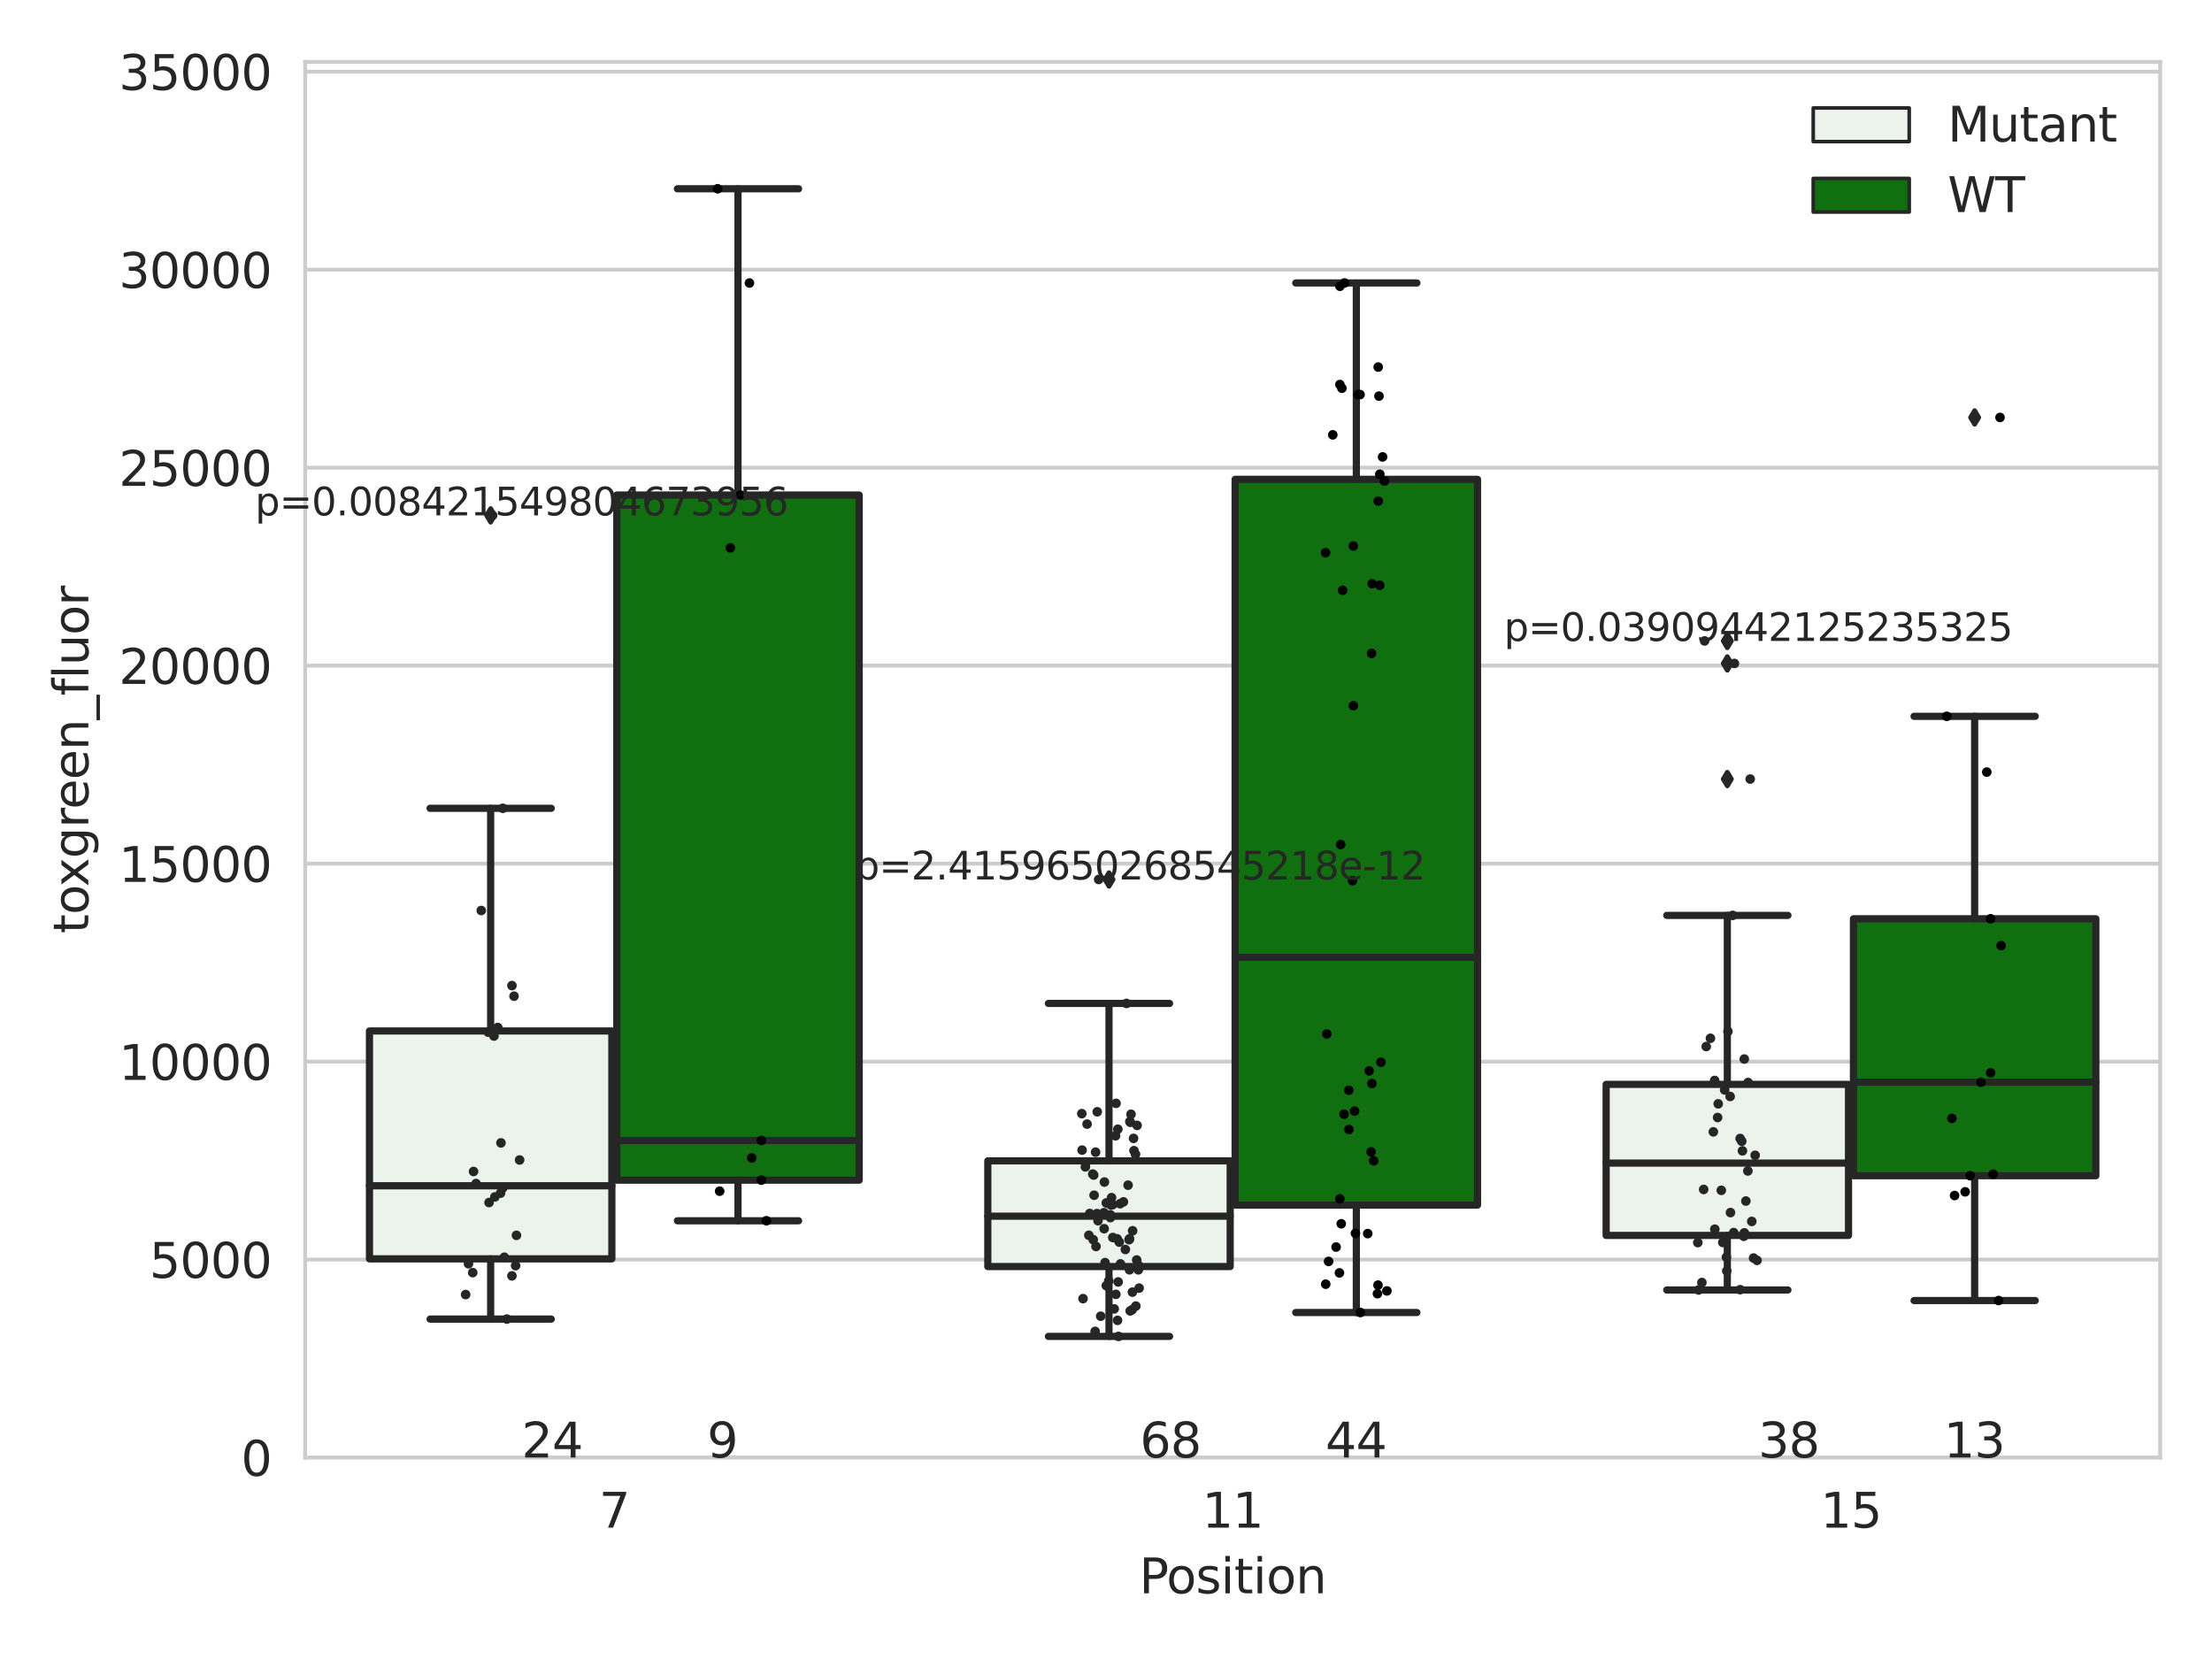 <?xml version="1.0" encoding="utf-8" standalone="no"?>
<!DOCTYPE svg PUBLIC "-//W3C//DTD SVG 1.1//EN"
  "http://www.w3.org/Graphics/SVG/1.1/DTD/svg11.dtd">
<svg xmlns:xlink="http://www.w3.org/1999/xlink" width="460.8pt" height="345.6pt" viewBox="0 0 460.8 345.6" xmlns="http://www.w3.org/2000/svg" version="1.1">
 <defs>
  <style type="text/css">*{stroke-linejoin: round; stroke-linecap: butt}</style>
 </defs>
 <g id="figure_1">
  <g id="patch_1">
   <path d="M 0 345.6 
L 460.8 345.6 
L 460.8 0 
L 0 0 
z
" style="fill: #ffffff"/>
  </g>
  <g id="axes_1">
   <g id="patch_2">
    <path d="M 63.571 303.64 
L 450 303.64 
L 450 12.894 
L 63.571 12.894 
z
" style="fill: #ffffff"/>
   </g>
   <g id="matplotlib.axis_1">
    <g id="xtick_1">
     <g id="text_1">
      <!-- 7 -->
      <g style="fill: #262626" transform="translate(124.795 318.238)scale(0.1 -0.1)">
       <defs>
        <path id="DejaVuSans-37" d="M 525 4666 
L 3525 4666 
L 3525 4397 
L 1831 0 
L 1172 0 
L 2766 4134 
L 525 4134 
L 525 4666 
z
" transform="scale(0.016)"/>
       </defs>
       <use xlink:href="#DejaVuSans-37"/>
      </g>
     </g>
    </g>
    <g id="xtick_2">
     <g id="text_2">
      <!-- 11 -->
      <g style="fill: #262626" transform="translate(250.423 318.238)scale(0.1 -0.1)">
       <defs>
        <path id="DejaVuSans-31" d="M 794 531 
L 1825 531 
L 1825 4091 
L 703 3866 
L 703 4441 
L 1819 4666 
L 2450 4666 
L 2450 531 
L 3481 531 
L 3481 0 
L 794 0 
L 794 531 
z
" transform="scale(0.016)"/>
       </defs>
       <use xlink:href="#DejaVuSans-31"/>
       <use xlink:href="#DejaVuSans-31" x="63.623"/>
      </g>
     </g>
    </g>
    <g id="xtick_3">
     <g id="text_3">
      <!-- 15 -->
      <g style="fill: #262626" transform="translate(379.233 318.238)scale(0.1 -0.1)">
       <defs>
        <path id="DejaVuSans-35" d="M 691 4666 
L 3169 4666 
L 3169 4134 
L 1269 4134 
L 1269 2991 
Q 1406 3038 1543 3061 
Q 1681 3084 1819 3084 
Q 2600 3084 3056 2656 
Q 3513 2228 3513 1497 
Q 3513 744 3044 326 
Q 2575 -91 1722 -91 
Q 1428 -91 1123 -41 
Q 819 9 494 109 
L 494 744 
Q 775 591 1075 516 
Q 1375 441 1709 441 
Q 2250 441 2565 725 
Q 2881 1009 2881 1497 
Q 2881 1984 2565 2268 
Q 2250 2553 1709 2553 
Q 1456 2553 1204 2497 
Q 953 2441 691 2322 
L 691 4666 
z
" transform="scale(0.016)"/>
       </defs>
       <use xlink:href="#DejaVuSans-31"/>
       <use xlink:href="#DejaVuSans-35" x="63.623"/>
      </g>
     </g>
    </g>
    <g id="text_4">
     <!-- Position -->
     <g style="fill: #262626" transform="translate(237.322 331.917)scale(0.1 -0.1)">
      <defs>
       <path id="DejaVuSans-50" d="M 1259 4147 
L 1259 2394 
L 2053 2394 
Q 2494 2394 2734 2622 
Q 2975 2850 2975 3272 
Q 2975 3691 2734 3919 
Q 2494 4147 2053 4147 
L 1259 4147 
z
M 628 4666 
L 2053 4666 
Q 2838 4666 3239 4311 
Q 3641 3956 3641 3272 
Q 3641 2581 3239 2228 
Q 2838 1875 2053 1875 
L 1259 1875 
L 1259 0 
L 628 0 
L 628 4666 
z
" transform="scale(0.016)"/>
       <path id="DejaVuSans-6f" d="M 1959 3097 
Q 1497 3097 1228 2736 
Q 959 2375 959 1747 
Q 959 1119 1226 758 
Q 1494 397 1959 397 
Q 2419 397 2687 759 
Q 2956 1122 2956 1747 
Q 2956 2369 2687 2733 
Q 2419 3097 1959 3097 
z
M 1959 3584 
Q 2709 3584 3137 3096 
Q 3566 2609 3566 1747 
Q 3566 888 3137 398 
Q 2709 -91 1959 -91 
Q 1206 -91 779 398 
Q 353 888 353 1747 
Q 353 2609 779 3096 
Q 1206 3584 1959 3584 
z
" transform="scale(0.016)"/>
       <path id="DejaVuSans-73" d="M 2834 3397 
L 2834 2853 
Q 2591 2978 2328 3040 
Q 2066 3103 1784 3103 
Q 1356 3103 1142 2972 
Q 928 2841 928 2578 
Q 928 2378 1081 2264 
Q 1234 2150 1697 2047 
L 1894 2003 
Q 2506 1872 2764 1633 
Q 3022 1394 3022 966 
Q 3022 478 2636 193 
Q 2250 -91 1575 -91 
Q 1294 -91 989 -36 
Q 684 19 347 128 
L 347 722 
Q 666 556 975 473 
Q 1284 391 1588 391 
Q 1994 391 2212 530 
Q 2431 669 2431 922 
Q 2431 1156 2273 1281 
Q 2116 1406 1581 1522 
L 1381 1569 
Q 847 1681 609 1914 
Q 372 2147 372 2553 
Q 372 3047 722 3315 
Q 1072 3584 1716 3584 
Q 2034 3584 2315 3537 
Q 2597 3491 2834 3397 
z
" transform="scale(0.016)"/>
       <path id="DejaVuSans-69" d="M 603 3500 
L 1178 3500 
L 1178 0 
L 603 0 
L 603 3500 
z
M 603 4863 
L 1178 4863 
L 1178 4134 
L 603 4134 
L 603 4863 
z
" transform="scale(0.016)"/>
       <path id="DejaVuSans-74" d="M 1172 4494 
L 1172 3500 
L 2356 3500 
L 2356 3053 
L 1172 3053 
L 1172 1153 
Q 1172 725 1289 603 
Q 1406 481 1766 481 
L 2356 481 
L 2356 0 
L 1766 0 
Q 1100 0 847 248 
Q 594 497 594 1153 
L 594 3053 
L 172 3053 
L 172 3500 
L 594 3500 
L 594 4494 
L 1172 4494 
z
" transform="scale(0.016)"/>
       <path id="DejaVuSans-6e" d="M 3513 2113 
L 3513 0 
L 2938 0 
L 2938 2094 
Q 2938 2591 2744 2837 
Q 2550 3084 2163 3084 
Q 1697 3084 1428 2787 
Q 1159 2491 1159 1978 
L 1159 0 
L 581 0 
L 581 3500 
L 1159 3500 
L 1159 2956 
Q 1366 3272 1645 3428 
Q 1925 3584 2291 3584 
Q 2894 3584 3203 3211 
Q 3513 2838 3513 2113 
z
" transform="scale(0.016)"/>
      </defs>
      <use xlink:href="#DejaVuSans-50"/>
      <use xlink:href="#DejaVuSans-6f" x="56.678"/>
      <use xlink:href="#DejaVuSans-73" x="117.859"/>
      <use xlink:href="#DejaVuSans-69" x="169.959"/>
      <use xlink:href="#DejaVuSans-74" x="197.742"/>
      <use xlink:href="#DejaVuSans-69" x="236.951"/>
      <use xlink:href="#DejaVuSans-6f" x="264.734"/>
      <use xlink:href="#DejaVuSans-6e" x="325.916"/>
     </g>
    </g>
   </g>
   <g id="matplotlib.axis_2">
    <g id="ytick_1">
     <g id="line2d_1">
      <path d="M 63.571 303.64 
L 450 303.64 
" clip-path="url(#p4ac05a8a3c)" style="fill: none; stroke: #cccccc; stroke-width: 0.8; stroke-linecap: round"/>
     </g>
     <g id="text_5">
      <!-- 0 -->
      <g style="fill: #262626" transform="translate(50.209 307.439)scale(0.1 -0.1)">
       <defs>
        <path id="DejaVuSans-30" d="M 2034 4250 
Q 1547 4250 1301 3770 
Q 1056 3291 1056 2328 
Q 1056 1369 1301 889 
Q 1547 409 2034 409 
Q 2525 409 2770 889 
Q 3016 1369 3016 2328 
Q 3016 3291 2770 3770 
Q 2525 4250 2034 4250 
z
M 2034 4750 
Q 2819 4750 3233 4129 
Q 3647 3509 3647 2328 
Q 3647 1150 3233 529 
Q 2819 -91 2034 -91 
Q 1250 -91 836 529 
Q 422 1150 422 2328 
Q 422 3509 836 4129 
Q 1250 4750 2034 4750 
z
" transform="scale(0.016)"/>
       </defs>
       <use xlink:href="#DejaVuSans-30"/>
      </g>
     </g>
    </g>
    <g id="ytick_2">
     <g id="line2d_2">
      <path d="M 63.571 262.396 
L 450 262.396 
" clip-path="url(#p4ac05a8a3c)" style="fill: none; stroke: #cccccc; stroke-width: 0.8; stroke-linecap: round"/>
     </g>
     <g id="text_6">
      <!-- 5000 -->
      <g style="fill: #262626" transform="translate(31.121 266.195)scale(0.1 -0.1)">
       <use xlink:href="#DejaVuSans-35"/>
       <use xlink:href="#DejaVuSans-30" x="63.623"/>
       <use xlink:href="#DejaVuSans-30" x="127.246"/>
       <use xlink:href="#DejaVuSans-30" x="190.869"/>
      </g>
     </g>
    </g>
    <g id="ytick_3">
     <g id="line2d_3">
      <path d="M 63.571 221.152 
L 450 221.152 
" clip-path="url(#p4ac05a8a3c)" style="fill: none; stroke: #cccccc; stroke-width: 0.8; stroke-linecap: round"/>
     </g>
     <g id="text_7">
      <!-- 10000 -->
      <g style="fill: #262626" transform="translate(24.759 224.951)scale(0.1 -0.1)">
       <use xlink:href="#DejaVuSans-31"/>
       <use xlink:href="#DejaVuSans-30" x="63.623"/>
       <use xlink:href="#DejaVuSans-30" x="127.246"/>
       <use xlink:href="#DejaVuSans-30" x="190.869"/>
       <use xlink:href="#DejaVuSans-30" x="254.492"/>
      </g>
     </g>
    </g>
    <g id="ytick_4">
     <g id="line2d_4">
      <path d="M 63.571 179.908 
L 450 179.908 
" clip-path="url(#p4ac05a8a3c)" style="fill: none; stroke: #cccccc; stroke-width: 0.8; stroke-linecap: round"/>
     </g>
     <g id="text_8">
      <!-- 15000 -->
      <g style="fill: #262626" transform="translate(24.759 183.708)scale(0.1 -0.1)">
       <use xlink:href="#DejaVuSans-31"/>
       <use xlink:href="#DejaVuSans-35" x="63.623"/>
       <use xlink:href="#DejaVuSans-30" x="127.246"/>
       <use xlink:href="#DejaVuSans-30" x="190.869"/>
       <use xlink:href="#DejaVuSans-30" x="254.492"/>
      </g>
     </g>
    </g>
    <g id="ytick_5">
     <g id="line2d_5">
      <path d="M 63.571 138.664 
L 450 138.664 
" clip-path="url(#p4ac05a8a3c)" style="fill: none; stroke: #cccccc; stroke-width: 0.8; stroke-linecap: round"/>
     </g>
     <g id="text_9">
      <!-- 20000 -->
      <g style="fill: #262626" transform="translate(24.759 142.464)scale(0.1 -0.1)">
       <defs>
        <path id="DejaVuSans-32" d="M 1228 531 
L 3431 531 
L 3431 0 
L 469 0 
L 469 531 
Q 828 903 1448 1529 
Q 2069 2156 2228 2338 
Q 2531 2678 2651 2914 
Q 2772 3150 2772 3378 
Q 2772 3750 2511 3984 
Q 2250 4219 1831 4219 
Q 1534 4219 1204 4116 
Q 875 4013 500 3803 
L 500 4441 
Q 881 4594 1212 4672 
Q 1544 4750 1819 4750 
Q 2544 4750 2975 4387 
Q 3406 4025 3406 3419 
Q 3406 3131 3298 2873 
Q 3191 2616 2906 2266 
Q 2828 2175 2409 1742 
Q 1991 1309 1228 531 
z
" transform="scale(0.016)"/>
       </defs>
       <use xlink:href="#DejaVuSans-32"/>
       <use xlink:href="#DejaVuSans-30" x="63.623"/>
       <use xlink:href="#DejaVuSans-30" x="127.246"/>
       <use xlink:href="#DejaVuSans-30" x="190.869"/>
       <use xlink:href="#DejaVuSans-30" x="254.492"/>
      </g>
     </g>
    </g>
    <g id="ytick_6">
     <g id="line2d_6">
      <path d="M 63.571 97.421 
L 450 97.421 
" clip-path="url(#p4ac05a8a3c)" style="fill: none; stroke: #cccccc; stroke-width: 0.8; stroke-linecap: round"/>
     </g>
     <g id="text_10">
      <!-- 25000 -->
      <g style="fill: #262626" transform="translate(24.759 101.22)scale(0.1 -0.1)">
       <use xlink:href="#DejaVuSans-32"/>
       <use xlink:href="#DejaVuSans-35" x="63.623"/>
       <use xlink:href="#DejaVuSans-30" x="127.246"/>
       <use xlink:href="#DejaVuSans-30" x="190.869"/>
       <use xlink:href="#DejaVuSans-30" x="254.492"/>
      </g>
     </g>
    </g>
    <g id="ytick_7">
     <g id="line2d_7">
      <path d="M 63.571 56.177 
L 450 56.177 
" clip-path="url(#p4ac05a8a3c)" style="fill: none; stroke: #cccccc; stroke-width: 0.8; stroke-linecap: round"/>
     </g>
     <g id="text_11">
      <!-- 30000 -->
      <g style="fill: #262626" transform="translate(24.759 59.976)scale(0.1 -0.1)">
       <defs>
        <path id="DejaVuSans-33" d="M 2597 2516 
Q 3050 2419 3304 2112 
Q 3559 1806 3559 1356 
Q 3559 666 3084 287 
Q 2609 -91 1734 -91 
Q 1441 -91 1130 -33 
Q 819 25 488 141 
L 488 750 
Q 750 597 1062 519 
Q 1375 441 1716 441 
Q 2309 441 2620 675 
Q 2931 909 2931 1356 
Q 2931 1769 2642 2001 
Q 2353 2234 1838 2234 
L 1294 2234 
L 1294 2753 
L 1863 2753 
Q 2328 2753 2575 2939 
Q 2822 3125 2822 3475 
Q 2822 3834 2567 4026 
Q 2313 4219 1838 4219 
Q 1578 4219 1281 4162 
Q 984 4106 628 3988 
L 628 4550 
Q 988 4650 1302 4700 
Q 1616 4750 1894 4750 
Q 2613 4750 3031 4423 
Q 3450 4097 3450 3541 
Q 3450 3153 3228 2886 
Q 3006 2619 2597 2516 
z
" transform="scale(0.016)"/>
       </defs>
       <use xlink:href="#DejaVuSans-33"/>
       <use xlink:href="#DejaVuSans-30" x="63.623"/>
       <use xlink:href="#DejaVuSans-30" x="127.246"/>
       <use xlink:href="#DejaVuSans-30" x="190.869"/>
       <use xlink:href="#DejaVuSans-30" x="254.492"/>
      </g>
     </g>
    </g>
    <g id="ytick_8">
     <g id="line2d_8">
      <path d="M 63.571 14.933 
L 450 14.933 
" clip-path="url(#p4ac05a8a3c)" style="fill: none; stroke: #cccccc; stroke-width: 0.8; stroke-linecap: round"/>
     </g>
     <g id="text_12">
      <!-- 35000 -->
      <g style="fill: #262626" transform="translate(24.759 18.732)scale(0.1 -0.1)">
       <use xlink:href="#DejaVuSans-33"/>
       <use xlink:href="#DejaVuSans-35" x="63.623"/>
       <use xlink:href="#DejaVuSans-30" x="127.246"/>
       <use xlink:href="#DejaVuSans-30" x="190.869"/>
       <use xlink:href="#DejaVuSans-30" x="254.492"/>
      </g>
     </g>
    </g>
    <g id="text_13">
     <!-- toxgreen_fluor -->
     <g style="fill: #262626" transform="translate(18.401 194.461)rotate(-90)scale(0.1 -0.1)">
      <defs>
       <path id="DejaVuSans-78" d="M 3513 3500 
L 2247 1797 
L 3578 0 
L 2900 0 
L 1881 1375 
L 863 0 
L 184 0 
L 1544 1831 
L 300 3500 
L 978 3500 
L 1906 2253 
L 2834 3500 
L 3513 3500 
z
" transform="scale(0.016)"/>
       <path id="DejaVuSans-67" d="M 2906 1791 
Q 2906 2416 2648 2759 
Q 2391 3103 1925 3103 
Q 1463 3103 1205 2759 
Q 947 2416 947 1791 
Q 947 1169 1205 825 
Q 1463 481 1925 481 
Q 2391 481 2648 825 
Q 2906 1169 2906 1791 
z
M 3481 434 
Q 3481 -459 3084 -895 
Q 2688 -1331 1869 -1331 
Q 1566 -1331 1297 -1286 
Q 1028 -1241 775 -1147 
L 775 -588 
Q 1028 -725 1275 -790 
Q 1522 -856 1778 -856 
Q 2344 -856 2625 -561 
Q 2906 -266 2906 331 
L 2906 616 
Q 2728 306 2450 153 
Q 2172 0 1784 0 
Q 1141 0 747 490 
Q 353 981 353 1791 
Q 353 2603 747 3093 
Q 1141 3584 1784 3584 
Q 2172 3584 2450 3431 
Q 2728 3278 2906 2969 
L 2906 3500 
L 3481 3500 
L 3481 434 
z
" transform="scale(0.016)"/>
       <path id="DejaVuSans-72" d="M 2631 2963 
Q 2534 3019 2420 3045 
Q 2306 3072 2169 3072 
Q 1681 3072 1420 2755 
Q 1159 2438 1159 1844 
L 1159 0 
L 581 0 
L 581 3500 
L 1159 3500 
L 1159 2956 
Q 1341 3275 1631 3429 
Q 1922 3584 2338 3584 
Q 2397 3584 2469 3576 
Q 2541 3569 2628 3553 
L 2631 2963 
z
" transform="scale(0.016)"/>
       <path id="DejaVuSans-65" d="M 3597 1894 
L 3597 1613 
L 953 1613 
Q 991 1019 1311 708 
Q 1631 397 2203 397 
Q 2534 397 2845 478 
Q 3156 559 3463 722 
L 3463 178 
Q 3153 47 2828 -22 
Q 2503 -91 2169 -91 
Q 1331 -91 842 396 
Q 353 884 353 1716 
Q 353 2575 817 3079 
Q 1281 3584 2069 3584 
Q 2775 3584 3186 3129 
Q 3597 2675 3597 1894 
z
M 3022 2063 
Q 3016 2534 2758 2815 
Q 2500 3097 2075 3097 
Q 1594 3097 1305 2825 
Q 1016 2553 972 2059 
L 3022 2063 
z
" transform="scale(0.016)"/>
       <path id="DejaVuSans-5f" d="M 3263 -1063 
L 3263 -1509 
L -63 -1509 
L -63 -1063 
L 3263 -1063 
z
" transform="scale(0.016)"/>
       <path id="DejaVuSans-66" d="M 2375 4863 
L 2375 4384 
L 1825 4384 
Q 1516 4384 1395 4259 
Q 1275 4134 1275 3809 
L 1275 3500 
L 2222 3500 
L 2222 3053 
L 1275 3053 
L 1275 0 
L 697 0 
L 697 3053 
L 147 3053 
L 147 3500 
L 697 3500 
L 697 3744 
Q 697 4328 969 4595 
Q 1241 4863 1831 4863 
L 2375 4863 
z
" transform="scale(0.016)"/>
       <path id="DejaVuSans-6c" d="M 603 4863 
L 1178 4863 
L 1178 0 
L 603 0 
L 603 4863 
z
" transform="scale(0.016)"/>
       <path id="DejaVuSans-75" d="M 544 1381 
L 544 3500 
L 1119 3500 
L 1119 1403 
Q 1119 906 1312 657 
Q 1506 409 1894 409 
Q 2359 409 2629 706 
Q 2900 1003 2900 1516 
L 2900 3500 
L 3475 3500 
L 3475 0 
L 2900 0 
L 2900 538 
Q 2691 219 2414 64 
Q 2138 -91 1772 -91 
Q 1169 -91 856 284 
Q 544 659 544 1381 
z
M 1991 3584 
L 1991 3584 
z
" transform="scale(0.016)"/>
      </defs>
      <use xlink:href="#DejaVuSans-74"/>
      <use xlink:href="#DejaVuSans-6f" x="39.209"/>
      <use xlink:href="#DejaVuSans-78" x="97.266"/>
      <use xlink:href="#DejaVuSans-67" x="156.445"/>
      <use xlink:href="#DejaVuSans-72" x="219.922"/>
      <use xlink:href="#DejaVuSans-65" x="258.785"/>
      <use xlink:href="#DejaVuSans-65" x="320.309"/>
      <use xlink:href="#DejaVuSans-6e" x="381.832"/>
      <use xlink:href="#DejaVuSans-5f" x="445.211"/>
      <use xlink:href="#DejaVuSans-66" x="495.211"/>
      <use xlink:href="#DejaVuSans-6c" x="530.416"/>
      <use xlink:href="#DejaVuSans-75" x="558.199"/>
      <use xlink:href="#DejaVuSans-6f" x="621.578"/>
      <use xlink:href="#DejaVuSans-72" x="682.76"/>
     </g>
    </g>
   </g>
   <g id="patch_3">
    <path d="M 76.967 262.245 
L 127.461 262.245 
L 127.461 214.773 
L 76.967 214.773 
L 76.967 262.245 
z
" clip-path="url(#p4ac05a8a3c)" style="fill: #ecf2ec; stroke: #262626; stroke-width: 1.5; stroke-linejoin: miter"/>
   </g>
   <g id="patch_4">
    <path d="M 128.491 245.848 
L 178.985 245.848 
L 178.985 103.125 
L 128.491 103.125 
L 128.491 245.848 
z
" clip-path="url(#p4ac05a8a3c)" style="fill: #107010; stroke: #262626; stroke-width: 1.5; stroke-linejoin: miter"/>
   </g>
   <g id="patch_5">
    <path d="M 205.777 263.848 
L 256.27 263.848 
L 256.27 241.826 
L 205.777 241.826 
L 205.777 263.848 
z
" clip-path="url(#p4ac05a8a3c)" style="fill: #ecf2ec; stroke: #262626; stroke-width: 1.5; stroke-linejoin: miter"/>
   </g>
   <g id="patch_6">
    <path d="M 257.301 251.039 
L 307.794 251.039 
L 307.794 99.857 
L 257.301 99.857 
L 257.301 251.039 
z
" clip-path="url(#p4ac05a8a3c)" style="fill: #107010; stroke: #262626; stroke-width: 1.5; stroke-linejoin: miter"/>
   </g>
   <g id="patch_7">
    <path d="M 334.587 257.364 
L 385.08 257.364 
L 385.08 225.893 
L 334.587 225.893 
L 334.587 257.364 
z
" clip-path="url(#p4ac05a8a3c)" style="fill: #ecf2ec; stroke: #262626; stroke-width: 1.5; stroke-linejoin: miter"/>
   </g>
   <g id="patch_8">
    <path d="M 386.11 244.926 
L 436.604 244.926 
L 436.604 191.396 
L 386.11 191.396 
L 386.11 244.926 
z
" clip-path="url(#p4ac05a8a3c)" style="fill: #107010; stroke: #262626; stroke-width: 1.5; stroke-linejoin: miter"/>
   </g>
   <g id="patch_9">
    <path d="M 127.976 303.64 
L 127.976 303.64 
L 127.976 303.64 
L 127.976 303.64 
z
" clip-path="url(#p4ac05a8a3c)" style="fill: #ecf2ec; stroke: #262626; stroke-width: 0.75; stroke-linejoin: miter"/>
   </g>
   <g id="patch_10">
    <path d="M 127.976 303.64 
L 127.976 303.64 
L 127.976 303.64 
L 127.976 303.64 
z
" clip-path="url(#p4ac05a8a3c)" style="fill: #107010; stroke: #262626; stroke-width: 0.75; stroke-linejoin: miter"/>
   </g>
   <g id="PathCollection_1"/>
   <g id="PathCollection_2"/>
   <g id="line2d_9">
    <path d="M 102.214 262.245 
L 102.214 274.791 
" clip-path="url(#p4ac05a8a3c)" style="fill: none; stroke: #262626; stroke-width: 1.5; stroke-linecap: round"/>
   </g>
   <g id="line2d_10">
    <path d="M 102.214 214.773 
L 102.214 168.381 
" clip-path="url(#p4ac05a8a3c)" style="fill: none; stroke: #262626; stroke-width: 1.5; stroke-linecap: round"/>
   </g>
   <g id="line2d_11">
    <path d="M 89.591 274.791 
L 114.837 274.791 
" clip-path="url(#p4ac05a8a3c)" style="fill: none; stroke: #262626; stroke-width: 1.5; stroke-linecap: round"/>
   </g>
   <g id="line2d_12">
    <path d="M 89.591 168.381 
L 114.837 168.381 
" clip-path="url(#p4ac05a8a3c)" style="fill: none; stroke: #262626; stroke-width: 1.5; stroke-linecap: round"/>
   </g>
   <g id="line2d_13">
    <defs>
     <path id="maef233d92d" d="M -0 1.414 
L 0.849 0 
L 0 -1.414 
L -0.849 -0 
z
" style="stroke: #262626; stroke-linejoin: miter"/>
    </defs>
    <g clip-path="url(#p4ac05a8a3c)">
     <use xlink:href="#maef233d92d" x="102.214" y="107.363" style="fill: #262626; stroke: #262626; stroke-linejoin: miter"/>
    </g>
   </g>
   <g id="line2d_14">
    <path d="M 153.738 245.848 
L 153.738 254.31 
" clip-path="url(#p4ac05a8a3c)" style="fill: none; stroke: #262626; stroke-width: 1.5; stroke-linecap: round"/>
   </g>
   <g id="line2d_15">
    <path d="M 153.738 103.125 
L 153.738 39.325 
" clip-path="url(#p4ac05a8a3c)" style="fill: none; stroke: #262626; stroke-width: 1.5; stroke-linecap: round"/>
   </g>
   <g id="line2d_16">
    <path d="M 141.115 254.31 
L 166.361 254.31 
" clip-path="url(#p4ac05a8a3c)" style="fill: none; stroke: #262626; stroke-width: 1.5; stroke-linecap: round"/>
   </g>
   <g id="line2d_17">
    <path d="M 141.115 39.325 
L 166.361 39.325 
" clip-path="url(#p4ac05a8a3c)" style="fill: none; stroke: #262626; stroke-width: 1.5; stroke-linecap: round"/>
   </g>
   <g id="line2d_18"/>
   <g id="line2d_19">
    <path d="M 231.024 263.848 
L 231.024 278.394 
" clip-path="url(#p4ac05a8a3c)" style="fill: none; stroke: #262626; stroke-width: 1.5; stroke-linecap: round"/>
   </g>
   <g id="line2d_20">
    <path d="M 231.024 241.826 
L 231.024 209.032 
" clip-path="url(#p4ac05a8a3c)" style="fill: none; stroke: #262626; stroke-width: 1.5; stroke-linecap: round"/>
   </g>
   <g id="line2d_21">
    <path d="M 218.4 278.394 
L 243.647 278.394 
" clip-path="url(#p4ac05a8a3c)" style="fill: none; stroke: #262626; stroke-width: 1.5; stroke-linecap: round"/>
   </g>
   <g id="line2d_22">
    <path d="M 218.4 209.032 
L 243.647 209.032 
" clip-path="url(#p4ac05a8a3c)" style="fill: none; stroke: #262626; stroke-width: 1.5; stroke-linecap: round"/>
   </g>
   <g id="line2d_23">
    <g clip-path="url(#p4ac05a8a3c)">
     <use xlink:href="#maef233d92d" x="231.024" y="183.212" style="fill: #262626; stroke: #262626; stroke-linejoin: miter"/>
    </g>
   </g>
   <g id="line2d_24">
    <path d="M 282.548 251.039 
L 282.548 273.419 
" clip-path="url(#p4ac05a8a3c)" style="fill: none; stroke: #262626; stroke-width: 1.5; stroke-linecap: round"/>
   </g>
   <g id="line2d_25">
    <path d="M 282.548 99.857 
L 282.548 58.951 
" clip-path="url(#p4ac05a8a3c)" style="fill: none; stroke: #262626; stroke-width: 1.5; stroke-linecap: round"/>
   </g>
   <g id="line2d_26">
    <path d="M 269.924 273.419 
L 295.171 273.419 
" clip-path="url(#p4ac05a8a3c)" style="fill: none; stroke: #262626; stroke-width: 1.5; stroke-linecap: round"/>
   </g>
   <g id="line2d_27">
    <path d="M 269.924 58.951 
L 295.171 58.951 
" clip-path="url(#p4ac05a8a3c)" style="fill: none; stroke: #262626; stroke-width: 1.5; stroke-linecap: round"/>
   </g>
   <g id="line2d_28"/>
   <g id="line2d_29">
    <path d="M 359.833 257.364 
L 359.833 268.727 
" clip-path="url(#p4ac05a8a3c)" style="fill: none; stroke: #262626; stroke-width: 1.5; stroke-linecap: round"/>
   </g>
   <g id="line2d_30">
    <path d="M 359.833 225.893 
L 359.833 190.692 
" clip-path="url(#p4ac05a8a3c)" style="fill: none; stroke: #262626; stroke-width: 1.5; stroke-linecap: round"/>
   </g>
   <g id="line2d_31">
    <path d="M 347.21 268.727 
L 372.457 268.727 
" clip-path="url(#p4ac05a8a3c)" style="fill: none; stroke: #262626; stroke-width: 1.5; stroke-linecap: round"/>
   </g>
   <g id="line2d_32">
    <path d="M 347.21 190.692 
L 372.457 190.692 
" clip-path="url(#p4ac05a8a3c)" style="fill: none; stroke: #262626; stroke-width: 1.5; stroke-linecap: round"/>
   </g>
   <g id="line2d_33">
    <g clip-path="url(#p4ac05a8a3c)">
     <use xlink:href="#maef233d92d" x="359.833" y="138.21" style="fill: #262626; stroke: #262626; stroke-linejoin: miter"/>
     <use xlink:href="#maef233d92d" x="359.833" y="133.516" style="fill: #262626; stroke: #262626; stroke-linejoin: miter"/>
     <use xlink:href="#maef233d92d" x="359.833" y="162.291" style="fill: #262626; stroke: #262626; stroke-linejoin: miter"/>
    </g>
   </g>
   <g id="line2d_34">
    <path d="M 411.357 244.926 
L 411.357 270.927 
" clip-path="url(#p4ac05a8a3c)" style="fill: none; stroke: #262626; stroke-width: 1.5; stroke-linecap: round"/>
   </g>
   <g id="line2d_35">
    <path d="M 411.357 191.396 
L 411.357 149.221 
" clip-path="url(#p4ac05a8a3c)" style="fill: none; stroke: #262626; stroke-width: 1.5; stroke-linecap: round"/>
   </g>
   <g id="line2d_36">
    <path d="M 398.734 270.927 
L 423.98 270.927 
" clip-path="url(#p4ac05a8a3c)" style="fill: none; stroke: #262626; stroke-width: 1.5; stroke-linecap: round"/>
   </g>
   <g id="line2d_37">
    <path d="M 398.734 149.221 
L 423.98 149.221 
" clip-path="url(#p4ac05a8a3c)" style="fill: none; stroke: #262626; stroke-width: 1.5; stroke-linecap: round"/>
   </g>
   <g id="line2d_38">
    <g clip-path="url(#p4ac05a8a3c)">
     <use xlink:href="#maef233d92d" x="411.357" y="86.963" style="fill: #262626; stroke: #262626; stroke-linejoin: miter"/>
    </g>
   </g>
   <g id="line2d_39">
    <path d="M 76.967 247.02 
L 127.461 247.02 
" clip-path="url(#p4ac05a8a3c)" style="fill: none; stroke: #262626; stroke-width: 1.5; stroke-linecap: round"/>
   </g>
   <g id="line2d_40">
    <path d="M 128.491 237.576 
L 178.985 237.576 
" clip-path="url(#p4ac05a8a3c)" style="fill: none; stroke: #262626; stroke-width: 1.5; stroke-linecap: round"/>
   </g>
   <g id="line2d_41">
    <path d="M 205.777 253.354 
L 256.27 253.354 
" clip-path="url(#p4ac05a8a3c)" style="fill: none; stroke: #262626; stroke-width: 1.5; stroke-linecap: round"/>
   </g>
   <g id="line2d_42">
    <path d="M 257.301 199.426 
L 307.794 199.426 
" clip-path="url(#p4ac05a8a3c)" style="fill: none; stroke: #262626; stroke-width: 1.5; stroke-linecap: round"/>
   </g>
   <g id="line2d_43">
    <path d="M 334.587 242.3 
L 385.08 242.3 
" clip-path="url(#p4ac05a8a3c)" style="fill: none; stroke: #262626; stroke-width: 1.5; stroke-linecap: round"/>
   </g>
   <g id="line2d_44">
    <path d="M 386.11 225.441 
L 436.604 225.441 
" clip-path="url(#p4ac05a8a3c)" style="fill: none; stroke: #262626; stroke-width: 1.5; stroke-linecap: round"/>
   </g>
   <g id="patch_11">
    <path d="M 63.571 303.64 
L 63.571 12.894 
" style="fill: none; stroke: #cccccc; stroke-width: 0.8; stroke-linejoin: miter; stroke-linecap: square"/>
   </g>
   <g id="patch_12">
    <path d="M 450 303.64 
L 450 12.894 
" style="fill: none; stroke: #cccccc; stroke-width: 0.8; stroke-linejoin: miter; stroke-linecap: square"/>
   </g>
   <g id="patch_13">
    <path d="M 63.571 303.64 
L 450 303.64 
" style="fill: none; stroke: #cccccc; stroke-width: 0.8; stroke-linejoin: miter; stroke-linecap: square"/>
   </g>
   <g id="patch_14">
    <path d="M 63.571 12.894 
L 450 12.894 
" style="fill: none; stroke: #cccccc; stroke-width: 0.8; stroke-linejoin: miter; stroke-linecap: square"/>
   </g>
   <g id="PathCollection_3">
    <defs>
     <path id="C0_0_3b619f6b82" d="M 0 1 
C 0.265 1 0.52 0.895 0.707 0.707 
C 0.895 0.52 1 0.265 1 -0 
C 1 -0.265 0.895 -0.52 0.707 -0.707 
C 0.52 -0.895 0.265 -1 0 -1 
C -0.265 -1 -0.52 -0.895 -0.707 -0.707 
C -0.895 -0.52 -1 -0.265 -1 0 
C -1 0.265 -0.895 0.52 -0.707 0.707 
C -0.52 0.895 -0.265 1 0 1 
z
"/>
    </defs>
    <g clip-path="url(#p4ac05a8a3c)">
     <use xlink:href="#C0_0_3b619f6b82" x="106.645" y="265.787" style="fill: #262626"/>
    </g>
    <g clip-path="url(#p4ac05a8a3c)">
     <use xlink:href="#C0_0_3b619f6b82" x="103.087" y="249.344" style="fill: #262626"/>
    </g>
    <g clip-path="url(#p4ac05a8a3c)">
     <use xlink:href="#C0_0_3b619f6b82" x="106.645" y="205.316" style="fill: #262626"/>
    </g>
    <g clip-path="url(#p4ac05a8a3c)">
     <use xlink:href="#C0_0_3b619f6b82" x="107.083" y="207.521" style="fill: #262626"/>
    </g>
    <g clip-path="url(#p4ac05a8a3c)">
     <use xlink:href="#C0_0_3b619f6b82" x="104.738" y="247.484" style="fill: #262626"/>
    </g>
    <g clip-path="url(#p4ac05a8a3c)">
     <use xlink:href="#C0_0_3b619f6b82" x="97.597" y="263.259" style="fill: #262626"/>
    </g>
    <g clip-path="url(#p4ac05a8a3c)">
     <use xlink:href="#C0_0_3b619f6b82" x="101.885" y="250.511" style="fill: #262626"/>
    </g>
    <g clip-path="url(#p4ac05a8a3c)">
     <use xlink:href="#C0_0_3b619f6b82" x="100.254" y="189.678" style="fill: #262626"/>
    </g>
    <g clip-path="url(#p4ac05a8a3c)">
     <use xlink:href="#C0_0_3b619f6b82" x="104.744" y="168.381" style="fill: #262626"/>
    </g>
    <g clip-path="url(#p4ac05a8a3c)">
     <use xlink:href="#C0_0_3b619f6b82" x="101.699" y="215.015" style="fill: #262626"/>
    </g>
    <g clip-path="url(#p4ac05a8a3c)">
     <use xlink:href="#C0_0_3b619f6b82" x="105.067" y="261.906" style="fill: #262626"/>
    </g>
    <g clip-path="url(#p4ac05a8a3c)">
     <use xlink:href="#C0_0_3b619f6b82" x="98.48" y="265.113" style="fill: #262626"/>
    </g>
    <g clip-path="url(#p4ac05a8a3c)">
     <use xlink:href="#C0_0_3b619f6b82" x="104.271" y="248.553" style="fill: #262626"/>
    </g>
    <g clip-path="url(#p4ac05a8a3c)">
     <use xlink:href="#C0_0_3b619f6b82" x="107.412" y="263.661" style="fill: #262626"/>
    </g>
    <g clip-path="url(#p4ac05a8a3c)">
     <use xlink:href="#C0_0_3b619f6b82" x="102.907" y="215.824" style="fill: #262626"/>
    </g>
    <g clip-path="url(#p4ac05a8a3c)">
     <use xlink:href="#C0_0_3b619f6b82" x="108.245" y="241.646" style="fill: #262626"/>
    </g>
    <g clip-path="url(#p4ac05a8a3c)">
     <use xlink:href="#C0_0_3b619f6b82" x="99.169" y="246.555" style="fill: #262626"/>
    </g>
    <g clip-path="url(#p4ac05a8a3c)">
     <use xlink:href="#C0_0_3b619f6b82" x="104.358" y="238.086" style="fill: #262626"/>
    </g>
    <g clip-path="url(#p4ac05a8a3c)">
     <use xlink:href="#C0_0_3b619f6b82" x="107.589" y="257.346" style="fill: #262626"/>
    </g>
    <g clip-path="url(#p4ac05a8a3c)">
     <use xlink:href="#C0_0_3b619f6b82" x="98.649" y="244.044" style="fill: #262626"/>
    </g>
    <g clip-path="url(#p4ac05a8a3c)">
     <use xlink:href="#C0_0_3b619f6b82" x="102.611" y="107.363" style="fill: #262626"/>
    </g>
    <g clip-path="url(#p4ac05a8a3c)">
     <use xlink:href="#C0_0_3b619f6b82" x="103.699" y="214.046" style="fill: #262626"/>
    </g>
    <g clip-path="url(#p4ac05a8a3c)">
     <use xlink:href="#C0_0_3b619f6b82" x="97" y="269.682" style="fill: #262626"/>
    </g>
    <g clip-path="url(#p4ac05a8a3c)">
     <use xlink:href="#C0_0_3b619f6b82" x="105.589" y="274.791" style="fill: #262626"/>
    </g>
   </g>
   <g id="PathCollection_4">
    <defs>
     <path id="C1_0_75633c599f" d="M 0 1 
C 0.265 1 0.52 0.895 0.707 0.707 
C 0.895 0.52 1 0.265 1 -0 
C 1 -0.265 0.895 -0.52 0.707 -0.707 
C 0.52 -0.895 0.265 -1 0 -1 
C -0.265 -1 -0.52 -0.895 -0.707 -0.707 
C -0.895 -0.52 -1 -0.265 -1 0 
C -1 0.265 -0.895 0.52 -0.707 0.707 
C -0.52 0.895 -0.265 1 0 1 
z
"/>
    </defs>
    <g clip-path="url(#p4ac05a8a3c)">
     <use xlink:href="#C1_0_75633c599f" x="149.498" y="39.325"/>
    </g>
    <g clip-path="url(#p4ac05a8a3c)">
     <use xlink:href="#C1_0_75633c599f" x="156.123" y="58.96"/>
    </g>
    <g clip-path="url(#p4ac05a8a3c)">
     <use xlink:href="#C1_0_75633c599f" x="152.144" y="114.134"/>
    </g>
    <g clip-path="url(#p4ac05a8a3c)">
     <use xlink:href="#C1_0_75633c599f" x="149.918" y="248.145"/>
    </g>
    <g clip-path="url(#p4ac05a8a3c)">
     <use xlink:href="#C1_0_75633c599f" x="154.282" y="103.125"/>
    </g>
    <g clip-path="url(#p4ac05a8a3c)">
     <use xlink:href="#C1_0_75633c599f" x="159.661" y="254.31"/>
    </g>
    <g clip-path="url(#p4ac05a8a3c)">
     <use xlink:href="#C1_0_75633c599f" x="158.624" y="237.576"/>
    </g>
    <g clip-path="url(#p4ac05a8a3c)">
     <use xlink:href="#C1_0_75633c599f" x="156.601" y="241.221"/>
    </g>
    <g clip-path="url(#p4ac05a8a3c)">
     <use xlink:href="#C1_0_75633c599f" x="158.604" y="245.848"/>
    </g>
   </g>
   <g id="PathCollection_5">
    <defs>
     <path id="C2_0_a6f2b73ba5" d="M 0 1 
C 0.265 1 0.52 0.895 0.707 0.707 
C 0.895 0.52 1 0.265 1 -0 
C 1 -0.265 0.895 -0.52 0.707 -0.707 
C 0.52 -0.895 0.265 -1 0 -1 
C -0.265 -1 -0.52 -0.895 -0.707 -0.707 
C -0.895 -0.52 -1 -0.265 -1 0 
C -1 0.265 -0.895 0.52 -0.707 0.707 
C -0.52 0.895 -0.265 1 0 1 
z
"/>
    </defs>
    <g clip-path="url(#p4ac05a8a3c)">
     <use xlink:href="#C2_0_a6f2b73ba5" x="232.868" y="235.234" style="fill: #262626"/>
    </g>
    <g clip-path="url(#p4ac05a8a3c)">
     <use xlink:href="#C2_0_a6f2b73ba5" x="230.468" y="267.829" style="fill: #262626"/>
    </g>
    <g clip-path="url(#p4ac05a8a3c)">
     <use xlink:href="#C2_0_a6f2b73ba5" x="236.141" y="237.145" style="fill: #262626"/>
    </g>
    <g clip-path="url(#p4ac05a8a3c)">
     <use xlink:href="#C2_0_a6f2b73ba5" x="231.82" y="257.797" style="fill: #262626"/>
    </g>
    <g clip-path="url(#p4ac05a8a3c)">
     <use xlink:href="#C2_0_a6f2b73ba5" x="236.23" y="239.707" style="fill: #262626"/>
    </g>
    <g clip-path="url(#p4ac05a8a3c)">
     <use xlink:href="#C2_0_a6f2b73ba5" x="233.172" y="258.751" style="fill: #262626"/>
    </g>
    <g clip-path="url(#p4ac05a8a3c)">
     <use xlink:href="#C2_0_a6f2b73ba5" x="231.317" y="253.649" style="fill: #262626"/>
    </g>
    <g clip-path="url(#p4ac05a8a3c)">
     <use xlink:href="#C2_0_a6f2b73ba5" x="229.297" y="274.19" style="fill: #262626"/>
    </g>
    <g clip-path="url(#p4ac05a8a3c)">
     <use xlink:href="#C2_0_a6f2b73ba5" x="227.837" y="244.784" style="fill: #262626"/>
    </g>
    <g clip-path="url(#p4ac05a8a3c)">
     <use xlink:href="#C2_0_a6f2b73ba5" x="237.199" y="263.623" style="fill: #262626"/>
    </g>
    <g clip-path="url(#p4ac05a8a3c)">
     <use xlink:href="#C2_0_a6f2b73ba5" x="236.551" y="240.459" style="fill: #262626"/>
    </g>
    <g clip-path="url(#p4ac05a8a3c)">
     <use xlink:href="#C2_0_a6f2b73ba5" x="235.438" y="273.085" style="fill: #262626"/>
    </g>
    <g clip-path="url(#p4ac05a8a3c)">
     <use xlink:href="#C2_0_a6f2b73ba5" x="235.292" y="264.524" style="fill: #262626"/>
    </g>
    <g clip-path="url(#p4ac05a8a3c)">
     <use xlink:href="#C2_0_a6f2b73ba5" x="231.314" y="253.059" style="fill: #262626"/>
    </g>
    <g clip-path="url(#p4ac05a8a3c)">
     <use xlink:href="#C2_0_a6f2b73ba5" x="234.998" y="246.893" style="fill: #262626"/>
    </g>
    <g clip-path="url(#p4ac05a8a3c)">
     <use xlink:href="#C2_0_a6f2b73ba5" x="226.106" y="243.081" style="fill: #262626"/>
    </g>
    <g clip-path="url(#p4ac05a8a3c)">
     <use xlink:href="#C2_0_a6f2b73ba5" x="226.458" y="234.169" style="fill: #262626"/>
    </g>
    <g clip-path="url(#p4ac05a8a3c)">
     <use xlink:href="#C2_0_a6f2b73ba5" x="225.363" y="231.996" style="fill: #262626"/>
    </g>
    <g clip-path="url(#p4ac05a8a3c)">
     <use xlink:href="#C2_0_a6f2b73ba5" x="232.39" y="236.607" style="fill: #262626"/>
    </g>
    <g clip-path="url(#p4ac05a8a3c)">
     <use xlink:href="#C2_0_a6f2b73ba5" x="236.796" y="262.484" style="fill: #262626"/>
    </g>
    <g clip-path="url(#p4ac05a8a3c)">
     <use xlink:href="#C2_0_a6f2b73ba5" x="231.553" y="249.491" style="fill: #262626"/>
    </g>
    <g clip-path="url(#p4ac05a8a3c)">
     <use xlink:href="#C2_0_a6f2b73ba5" x="225.415" y="239.588" style="fill: #262626"/>
    </g>
    <g clip-path="url(#p4ac05a8a3c)">
     <use xlink:href="#C2_0_a6f2b73ba5" x="235.949" y="256.394" style="fill: #262626"/>
    </g>
    <g clip-path="url(#p4ac05a8a3c)">
     <use xlink:href="#C2_0_a6f2b73ba5" x="228.131" y="277.352" style="fill: #262626"/>
    </g>
    <g clip-path="url(#p4ac05a8a3c)">
     <use xlink:href="#C2_0_a6f2b73ba5" x="235.854" y="272.837" style="fill: #262626"/>
    </g>
    <g clip-path="url(#p4ac05a8a3c)">
     <use xlink:href="#C2_0_a6f2b73ba5" x="236.874" y="234.44" style="fill: #262626"/>
    </g>
    <g clip-path="url(#p4ac05a8a3c)">
     <use xlink:href="#C2_0_a6f2b73ba5" x="232.933" y="267.051" style="fill: #262626"/>
    </g>
    <g clip-path="url(#p4ac05a8a3c)">
     <use xlink:href="#C2_0_a6f2b73ba5" x="232.456" y="269.634" style="fill: #262626"/>
    </g>
    <g clip-path="url(#p4ac05a8a3c)">
     <use xlink:href="#C2_0_a6f2b73ba5" x="233.414" y="263.291" style="fill: #262626"/>
    </g>
    <g clip-path="url(#p4ac05a8a3c)">
     <use xlink:href="#C2_0_a6f2b73ba5" x="234.673" y="209.032" style="fill: #262626"/>
    </g>
    <g clip-path="url(#p4ac05a8a3c)">
     <use xlink:href="#C2_0_a6f2b73ba5" x="231.413" y="251.016" style="fill: #262626"/>
    </g>
    <g clip-path="url(#p4ac05a8a3c)">
     <use xlink:href="#C2_0_a6f2b73ba5" x="232.8" y="275.055" style="fill: #262626"/>
    </g>
    <g clip-path="url(#p4ac05a8a3c)">
     <use xlink:href="#C2_0_a6f2b73ba5" x="232.494" y="229.852" style="fill: #262626"/>
    </g>
    <g clip-path="url(#p4ac05a8a3c)">
     <use xlink:href="#C2_0_a6f2b73ba5" x="234.024" y="250.367" style="fill: #262626"/>
    </g>
    <g clip-path="url(#p4ac05a8a3c)">
     <use xlink:href="#C2_0_a6f2b73ba5" x="237.301" y="268.339" style="fill: #262626"/>
    </g>
    <g clip-path="url(#p4ac05a8a3c)">
     <use xlink:href="#C2_0_a6f2b73ba5" x="233.009" y="278.394" style="fill: #262626"/>
    </g>
    <g clip-path="url(#p4ac05a8a3c)">
     <use xlink:href="#C2_0_a6f2b73ba5" x="228.231" y="240.016" style="fill: #262626"/>
    </g>
    <g clip-path="url(#p4ac05a8a3c)">
     <use xlink:href="#C2_0_a6f2b73ba5" x="227.737" y="258.249" style="fill: #262626"/>
    </g>
    <g clip-path="url(#p4ac05a8a3c)">
     <use xlink:href="#C2_0_a6f2b73ba5" x="235.615" y="232.124" style="fill: #262626"/>
    </g>
    <g clip-path="url(#p4ac05a8a3c)">
     <use xlink:href="#C2_0_a6f2b73ba5" x="235.311" y="258.044" style="fill: #262626"/>
    </g>
    <g clip-path="url(#p4ac05a8a3c)">
     <use xlink:href="#C2_0_a6f2b73ba5" x="230.071" y="246.241" style="fill: #262626"/>
    </g>
    <g clip-path="url(#p4ac05a8a3c)">
     <use xlink:href="#C2_0_a6f2b73ba5" x="225.618" y="270.527" style="fill: #262626"/>
    </g>
    <g clip-path="url(#p4ac05a8a3c)">
     <use xlink:href="#C2_0_a6f2b73ba5" x="227.64" y="244.581" style="fill: #262626"/>
    </g>
    <g clip-path="url(#p4ac05a8a3c)">
     <use xlink:href="#C2_0_a6f2b73ba5" x="235.901" y="269.176" style="fill: #262626"/>
    </g>
    <g clip-path="url(#p4ac05a8a3c)">
     <use xlink:href="#C2_0_a6f2b73ba5" x="228.739" y="254.297" style="fill: #262626"/>
    </g>
    <g clip-path="url(#p4ac05a8a3c)">
     <use xlink:href="#C2_0_a6f2b73ba5" x="228.877" y="183.212" style="fill: #262626"/>
    </g>
    <g clip-path="url(#p4ac05a8a3c)">
     <use xlink:href="#C2_0_a6f2b73ba5" x="228.572" y="231.609" style="fill: #262626"/>
    </g>
    <g clip-path="url(#p4ac05a8a3c)">
     <use xlink:href="#C2_0_a6f2b73ba5" x="231.79" y="250.948" style="fill: #262626"/>
    </g>
    <g clip-path="url(#p4ac05a8a3c)">
     <use xlink:href="#C2_0_a6f2b73ba5" x="228.515" y="252.81" style="fill: #262626"/>
    </g>
    <g clip-path="url(#p4ac05a8a3c)">
     <use xlink:href="#C2_0_a6f2b73ba5" x="227.919" y="248.988" style="fill: #262626"/>
    </g>
    <g clip-path="url(#p4ac05a8a3c)">
     <use xlink:href="#C2_0_a6f2b73ba5" x="226.828" y="257.334" style="fill: #262626"/>
    </g>
    <g clip-path="url(#p4ac05a8a3c)">
     <use xlink:href="#C2_0_a6f2b73ba5" x="236.617" y="272.078" style="fill: #262626"/>
    </g>
    <g clip-path="url(#p4ac05a8a3c)">
     <use xlink:href="#C2_0_a6f2b73ba5" x="237.145" y="264.529" style="fill: #262626"/>
    </g>
    <g clip-path="url(#p4ac05a8a3c)">
     <use xlink:href="#C2_0_a6f2b73ba5" x="229.978" y="252.621" style="fill: #262626"/>
    </g>
    <g clip-path="url(#p4ac05a8a3c)">
     <use xlink:href="#C2_0_a6f2b73ba5" x="235.212" y="258.251" style="fill: #262626"/>
    </g>
    <g clip-path="url(#p4ac05a8a3c)">
     <use xlink:href="#C2_0_a6f2b73ba5" x="230.465" y="250.591" style="fill: #262626"/>
    </g>
    <g clip-path="url(#p4ac05a8a3c)">
     <use xlink:href="#C2_0_a6f2b73ba5" x="234.434" y="260.291" style="fill: #262626"/>
    </g>
    <g clip-path="url(#p4ac05a8a3c)">
     <use xlink:href="#C2_0_a6f2b73ba5" x="235.366" y="233.644" style="fill: #262626"/>
    </g>
    <g clip-path="url(#p4ac05a8a3c)">
     <use xlink:href="#C2_0_a6f2b73ba5" x="230.012" y="255.958" style="fill: #262626"/>
    </g>
    <g clip-path="url(#p4ac05a8a3c)">
     <use xlink:href="#C2_0_a6f2b73ba5" x="230.965" y="266.827" style="fill: #262626"/>
    </g>
    <g clip-path="url(#p4ac05a8a3c)">
     <use xlink:href="#C2_0_a6f2b73ba5" x="228.316" y="259.663" style="fill: #262626"/>
    </g>
    <g clip-path="url(#p4ac05a8a3c)">
     <use xlink:href="#C2_0_a6f2b73ba5" x="235.489" y="233.799" style="fill: #262626"/>
    </g>
    <g clip-path="url(#p4ac05a8a3c)">
     <use xlink:href="#C2_0_a6f2b73ba5" x="230.207" y="263.026" style="fill: #262626"/>
    </g>
    <g clip-path="url(#p4ac05a8a3c)">
     <use xlink:href="#C2_0_a6f2b73ba5" x="233.338" y="250.751" style="fill: #262626"/>
    </g>
    <g clip-path="url(#p4ac05a8a3c)">
     <use xlink:href="#C2_0_a6f2b73ba5" x="227.01" y="252.794" style="fill: #262626"/>
    </g>
    <g clip-path="url(#p4ac05a8a3c)">
     <use xlink:href="#C2_0_a6f2b73ba5" x="226.16" y="242.282" style="fill: #262626"/>
    </g>
    <g clip-path="url(#p4ac05a8a3c)">
     <use xlink:href="#C2_0_a6f2b73ba5" x="232.108" y="272.663" style="fill: #262626"/>
    </g>
    <g clip-path="url(#p4ac05a8a3c)">
     <use xlink:href="#C2_0_a6f2b73ba5" x="232.73" y="258.073" style="fill: #262626"/>
    </g>
   </g>
   <g id="PathCollection_6">
    <defs>
     <path id="C3_0_ebced2589f" d="M 0 1 
C 0.265 1 0.52 0.895 0.707 0.707 
C 0.895 0.52 1 0.265 1 -0 
C 1 -0.265 0.895 -0.52 0.707 -0.707 
C 0.52 -0.895 0.265 -1 0 -1 
C -0.265 -1 -0.52 -0.895 -0.707 -0.707 
C -0.895 -0.52 -1 -0.265 -1 0 
C -1 0.265 -0.895 0.52 -0.707 0.707 
C -0.52 0.895 -0.265 1 0 1 
z
"/>
    </defs>
    <g clip-path="url(#p4ac05a8a3c)">
     <use xlink:href="#C3_0_ebced2589f" x="282.916" y="82.207"/>
    </g>
    <g clip-path="url(#p4ac05a8a3c)">
     <use xlink:href="#C3_0_ebced2589f" x="287.444" y="98.793"/>
    </g>
    <g clip-path="url(#p4ac05a8a3c)">
     <use xlink:href="#C3_0_ebced2589f" x="279.124" y="80.11"/>
    </g>
    <g clip-path="url(#p4ac05a8a3c)">
     <use xlink:href="#C3_0_ebced2589f" x="283.319" y="82.199"/>
    </g>
    <g clip-path="url(#p4ac05a8a3c)">
     <use xlink:href="#C3_0_ebced2589f" x="287.108" y="76.467"/>
    </g>
    <g clip-path="url(#p4ac05a8a3c)">
     <use xlink:href="#C3_0_ebced2589f" x="287.265" y="82.519"/>
    </g>
    <g clip-path="url(#p4ac05a8a3c)">
     <use xlink:href="#C3_0_ebced2589f" x="285.851" y="121.591"/>
    </g>
    <g clip-path="url(#p4ac05a8a3c)">
     <use xlink:href="#C3_0_ebced2589f" x="276.134" y="115.137"/>
    </g>
    <g clip-path="url(#p4ac05a8a3c)">
     <use xlink:href="#C3_0_ebced2589f" x="282.363" y="256.932"/>
    </g>
    <g clip-path="url(#p4ac05a8a3c)">
     <use xlink:href="#C3_0_ebced2589f" x="279.136" y="59.632"/>
    </g>
    <g clip-path="url(#p4ac05a8a3c)">
     <use xlink:href="#C3_0_ebced2589f" x="284.925" y="256.979"/>
    </g>
    <g clip-path="url(#p4ac05a8a3c)">
     <use xlink:href="#C3_0_ebced2589f" x="288.022" y="95.183"/>
    </g>
    <g clip-path="url(#p4ac05a8a3c)">
     <use xlink:href="#C3_0_ebced2589f" x="279.695" y="122.967"/>
    </g>
    <g clip-path="url(#p4ac05a8a3c)">
     <use xlink:href="#C3_0_ebced2589f" x="285.719" y="136.12"/>
    </g>
    <g clip-path="url(#p4ac05a8a3c)">
     <use xlink:href="#C3_0_ebced2589f" x="285.796" y="225.717"/>
    </g>
    <g clip-path="url(#p4ac05a8a3c)">
     <use xlink:href="#C3_0_ebced2589f" x="283.39" y="273.419"/>
    </g>
    <g clip-path="url(#p4ac05a8a3c)">
     <use xlink:href="#C3_0_ebced2589f" x="276.771" y="262.774"/>
    </g>
    <g clip-path="url(#p4ac05a8a3c)">
     <use xlink:href="#C3_0_ebced2589f" x="287.061" y="267.717"/>
    </g>
    <g clip-path="url(#p4ac05a8a3c)">
     <use xlink:href="#C3_0_ebced2589f" x="285.217" y="223.08"/>
    </g>
    <g clip-path="url(#p4ac05a8a3c)">
     <use xlink:href="#C3_0_ebced2589f" x="279.281" y="175.931"/>
    </g>
    <g clip-path="url(#p4ac05a8a3c)">
     <use xlink:href="#C3_0_ebced2589f" x="280.983" y="227.109"/>
    </g>
    <g clip-path="url(#p4ac05a8a3c)">
     <use xlink:href="#C3_0_ebced2589f" x="279.125" y="249.739"/>
    </g>
    <g clip-path="url(#p4ac05a8a3c)">
     <use xlink:href="#C3_0_ebced2589f" x="279.031" y="265.165"/>
    </g>
    <g clip-path="url(#p4ac05a8a3c)">
     <use xlink:href="#C3_0_ebced2589f" x="276.404" y="215.388"/>
    </g>
    <g clip-path="url(#p4ac05a8a3c)">
     <use xlink:href="#C3_0_ebced2589f" x="281.926" y="113.738"/>
    </g>
    <g clip-path="url(#p4ac05a8a3c)">
     <use xlink:href="#C3_0_ebced2589f" x="288.919" y="268.919"/>
    </g>
    <g clip-path="url(#p4ac05a8a3c)">
     <use xlink:href="#C3_0_ebced2589f" x="286.948" y="269.503"/>
    </g>
    <g clip-path="url(#p4ac05a8a3c)">
     <use xlink:href="#C3_0_ebced2589f" x="279.545" y="80.869"/>
    </g>
    <g clip-path="url(#p4ac05a8a3c)">
     <use xlink:href="#C3_0_ebced2589f" x="279.986" y="232.118"/>
    </g>
    <g clip-path="url(#p4ac05a8a3c)">
     <use xlink:href="#C3_0_ebced2589f" x="278.333" y="259.783"/>
    </g>
    <g clip-path="url(#p4ac05a8a3c)">
     <use xlink:href="#C3_0_ebced2589f" x="287.668" y="221.29"/>
    </g>
    <g clip-path="url(#p4ac05a8a3c)">
     <use xlink:href="#C3_0_ebced2589f" x="282.175" y="231.467"/>
    </g>
    <g clip-path="url(#p4ac05a8a3c)">
     <use xlink:href="#C3_0_ebced2589f" x="285.628" y="239.955"/>
    </g>
    <g clip-path="url(#p4ac05a8a3c)">
     <use xlink:href="#C3_0_ebced2589f" x="286.164" y="241.811"/>
    </g>
    <g clip-path="url(#p4ac05a8a3c)">
     <use xlink:href="#C3_0_ebced2589f" x="288.41" y="100.212"/>
    </g>
    <g clip-path="url(#p4ac05a8a3c)">
     <use xlink:href="#C3_0_ebced2589f" x="287.118" y="104.389"/>
    </g>
    <g clip-path="url(#p4ac05a8a3c)">
     <use xlink:href="#C3_0_ebced2589f" x="287.415" y="121.928"/>
    </g>
    <g clip-path="url(#p4ac05a8a3c)">
     <use xlink:href="#C3_0_ebced2589f" x="277.639" y="90.586"/>
    </g>
    <g clip-path="url(#p4ac05a8a3c)">
     <use xlink:href="#C3_0_ebced2589f" x="279.406" y="254.938"/>
    </g>
    <g clip-path="url(#p4ac05a8a3c)">
     <use xlink:href="#C3_0_ebced2589f" x="281.01" y="235.304"/>
    </g>
    <g clip-path="url(#p4ac05a8a3c)">
     <use xlink:href="#C3_0_ebced2589f" x="276.168" y="267.521"/>
    </g>
    <g clip-path="url(#p4ac05a8a3c)">
     <use xlink:href="#C3_0_ebced2589f" x="281.766" y="183.463"/>
    </g>
    <g clip-path="url(#p4ac05a8a3c)">
     <use xlink:href="#C3_0_ebced2589f" x="280.089" y="58.951"/>
    </g>
    <g clip-path="url(#p4ac05a8a3c)">
     <use xlink:href="#C3_0_ebced2589f" x="281.945" y="147.017"/>
    </g>
   </g>
   <g id="PathCollection_7">
    <defs>
     <path id="C4_0_735add43ed" d="M 0 1 
C 0.265 1 0.52 0.895 0.707 0.707 
C 0.895 0.52 1 0.265 1 -0 
C 1 -0.265 0.895 -0.52 0.707 -0.707 
C 0.52 -0.895 0.265 -1 0 -1 
C -0.265 -1 -0.52 -0.895 -0.707 -0.707 
C -0.895 -0.52 -1 -0.265 -1 0 
C -1 0.265 -0.895 0.52 -0.707 0.707 
C -0.52 0.895 -0.265 1 0 1 
z
"/>
    </defs>
    <g clip-path="url(#p4ac05a8a3c)">
     <use xlink:href="#C4_0_735add43ed" x="353.688" y="258.855" style="fill: #262626"/>
    </g>
    <g clip-path="url(#p4ac05a8a3c)">
     <use xlink:href="#C4_0_735add43ed" x="359.96" y="214.874" style="fill: #262626"/>
    </g>
    <g clip-path="url(#p4ac05a8a3c)">
     <use xlink:href="#C4_0_735add43ed" x="362.503" y="268.663" style="fill: #262626"/>
    </g>
    <g clip-path="url(#p4ac05a8a3c)">
     <use xlink:href="#C4_0_735add43ed" x="357.811" y="232.797" style="fill: #262626"/>
    </g>
    <g clip-path="url(#p4ac05a8a3c)">
     <use xlink:href="#C4_0_735add43ed" x="353.849" y="268.727" style="fill: #262626"/>
    </g>
    <g clip-path="url(#p4ac05a8a3c)">
     <use xlink:href="#C4_0_735add43ed" x="357.193" y="225.08" style="fill: #262626"/>
    </g>
    <g clip-path="url(#p4ac05a8a3c)">
     <use xlink:href="#C4_0_735add43ed" x="365.632" y="240.673" style="fill: #262626"/>
    </g>
    <g clip-path="url(#p4ac05a8a3c)">
     <use xlink:href="#C4_0_735add43ed" x="357.935" y="229.946" style="fill: #262626"/>
    </g>
    <g clip-path="url(#p4ac05a8a3c)">
     <use xlink:href="#C4_0_735add43ed" x="363.38" y="256.825" style="fill: #262626"/>
    </g>
    <g clip-path="url(#p4ac05a8a3c)">
     <use xlink:href="#C4_0_735add43ed" x="361.158" y="256.772" style="fill: #262626"/>
    </g>
    <g clip-path="url(#p4ac05a8a3c)">
     <use xlink:href="#C4_0_735add43ed" x="356.926" y="235.783" style="fill: #262626"/>
    </g>
    <g clip-path="url(#p4ac05a8a3c)">
     <use xlink:href="#C4_0_735add43ed" x="365.3" y="262.074" style="fill: #262626"/>
    </g>
    <g clip-path="url(#p4ac05a8a3c)">
     <use xlink:href="#C4_0_735add43ed" x="358.579" y="247.969" style="fill: #262626"/>
    </g>
    <g clip-path="url(#p4ac05a8a3c)">
     <use xlink:href="#C4_0_735add43ed" x="354.538" y="267.172" style="fill: #262626"/>
    </g>
    <g clip-path="url(#p4ac05a8a3c)">
     <use xlink:href="#C4_0_735add43ed" x="361.311" y="138.21" style="fill: #262626"/>
    </g>
    <g clip-path="url(#p4ac05a8a3c)">
     <use xlink:href="#C4_0_735add43ed" x="355.438" y="218.015" style="fill: #262626"/>
    </g>
    <g clip-path="url(#p4ac05a8a3c)">
     <use xlink:href="#C4_0_735add43ed" x="362.503" y="237.174" style="fill: #262626"/>
    </g>
    <g clip-path="url(#p4ac05a8a3c)">
     <use xlink:href="#C4_0_735add43ed" x="360.49" y="252.605" style="fill: #262626"/>
    </g>
    <g clip-path="url(#p4ac05a8a3c)">
     <use xlink:href="#C4_0_735add43ed" x="364.162" y="225.507" style="fill: #262626"/>
    </g>
    <g clip-path="url(#p4ac05a8a3c)">
     <use xlink:href="#C4_0_735add43ed" x="359.719" y="264.764" style="fill: #262626"/>
    </g>
    <g clip-path="url(#p4ac05a8a3c)">
     <use xlink:href="#C4_0_735add43ed" x="354.907" y="247.784" style="fill: #262626"/>
    </g>
    <g clip-path="url(#p4ac05a8a3c)">
     <use xlink:href="#C4_0_735add43ed" x="358.891" y="258.831" style="fill: #262626"/>
    </g>
    <g clip-path="url(#p4ac05a8a3c)">
     <use xlink:href="#C4_0_735add43ed" x="362.84" y="237.743" style="fill: #262626"/>
    </g>
    <g clip-path="url(#p4ac05a8a3c)">
     <use xlink:href="#C4_0_735add43ed" x="357.229" y="256.065" style="fill: #262626"/>
    </g>
    <g clip-path="url(#p4ac05a8a3c)">
     <use xlink:href="#C4_0_735add43ed" x="364.113" y="243.927" style="fill: #262626"/>
    </g>
    <g clip-path="url(#p4ac05a8a3c)">
     <use xlink:href="#C4_0_735add43ed" x="366.025" y="262.557" style="fill: #262626"/>
    </g>
    <g clip-path="url(#p4ac05a8a3c)">
     <use xlink:href="#C4_0_735add43ed" x="363.367" y="220.616" style="fill: #262626"/>
    </g>
    <g clip-path="url(#p4ac05a8a3c)">
     <use xlink:href="#C4_0_735add43ed" x="356.314" y="216.293" style="fill: #262626"/>
    </g>
    <g clip-path="url(#p4ac05a8a3c)">
     <use xlink:href="#C4_0_735add43ed" x="355.099" y="133.516" style="fill: #262626"/>
    </g>
    <g clip-path="url(#p4ac05a8a3c)">
     <use xlink:href="#C4_0_735add43ed" x="362.983" y="239.744" style="fill: #262626"/>
    </g>
    <g clip-path="url(#p4ac05a8a3c)">
     <use xlink:href="#C4_0_735add43ed" x="363.26" y="257.543" style="fill: #262626"/>
    </g>
    <g clip-path="url(#p4ac05a8a3c)">
     <use xlink:href="#C4_0_735add43ed" x="363.699" y="250.196" style="fill: #262626"/>
    </g>
    <g clip-path="url(#p4ac05a8a3c)">
     <use xlink:href="#C4_0_735add43ed" x="364.927" y="254.445" style="fill: #262626"/>
    </g>
    <g clip-path="url(#p4ac05a8a3c)">
     <use xlink:href="#C4_0_735add43ed" x="359.642" y="261.885" style="fill: #262626"/>
    </g>
    <g clip-path="url(#p4ac05a8a3c)">
     <use xlink:href="#C4_0_735add43ed" x="360.421" y="228.414" style="fill: #262626"/>
    </g>
    <g clip-path="url(#p4ac05a8a3c)">
     <use xlink:href="#C4_0_735add43ed" x="360.939" y="190.692" style="fill: #262626"/>
    </g>
    <g clip-path="url(#p4ac05a8a3c)">
     <use xlink:href="#C4_0_735add43ed" x="364.598" y="162.291" style="fill: #262626"/>
    </g>
    <g clip-path="url(#p4ac05a8a3c)">
     <use xlink:href="#C4_0_735add43ed" x="359.283" y="227.05" style="fill: #262626"/>
    </g>
   </g>
   <g id="PathCollection_8">
    <defs>
     <path id="C5_0_b0bbe818f5" d="M 0 1 
C 0.265 1 0.52 0.895 0.707 0.707 
C 0.895 0.52 1 0.265 1 -0 
C 1 -0.265 0.895 -0.52 0.707 -0.707 
C 0.52 -0.895 0.265 -1 0 -1 
C -0.265 -1 -0.52 -0.895 -0.707 -0.707 
C -0.895 -0.52 -1 -0.265 -1 0 
C -1 0.265 -0.895 0.52 -0.707 0.707 
C -0.52 0.895 -0.265 1 0 1 
z
"/>
    </defs>
    <g clip-path="url(#p4ac05a8a3c)">
     <use xlink:href="#C5_0_b0bbe818f5" x="410.435" y="244.926"/>
    </g>
    <g clip-path="url(#p4ac05a8a3c)">
     <use xlink:href="#C5_0_b0bbe818f5" x="406.625" y="232.975"/>
    </g>
    <g clip-path="url(#p4ac05a8a3c)">
     <use xlink:href="#C5_0_b0bbe818f5" x="413.884" y="160.842"/>
    </g>
    <g clip-path="url(#p4ac05a8a3c)">
     <use xlink:href="#C5_0_b0bbe818f5" x="414.669" y="191.396"/>
    </g>
    <g clip-path="url(#p4ac05a8a3c)">
     <use xlink:href="#C5_0_b0bbe818f5" x="416.343" y="270.927"/>
    </g>
    <g clip-path="url(#p4ac05a8a3c)">
     <use xlink:href="#C5_0_b0bbe818f5" x="407.177" y="249.051"/>
    </g>
    <g clip-path="url(#p4ac05a8a3c)">
     <use xlink:href="#C5_0_b0bbe818f5" x="412.689" y="225.441"/>
    </g>
    <g clip-path="url(#p4ac05a8a3c)">
     <use xlink:href="#C5_0_b0bbe818f5" x="409.378" y="248.278"/>
    </g>
    <g clip-path="url(#p4ac05a8a3c)">
     <use xlink:href="#C5_0_b0bbe818f5" x="416.641" y="86.963"/>
    </g>
    <g clip-path="url(#p4ac05a8a3c)">
     <use xlink:href="#C5_0_b0bbe818f5" x="405.55" y="149.221"/>
    </g>
    <g clip-path="url(#p4ac05a8a3c)">
     <use xlink:href="#C5_0_b0bbe818f5" x="415.217" y="244.597"/>
    </g>
    <g clip-path="url(#p4ac05a8a3c)">
     <use xlink:href="#C5_0_b0bbe818f5" x="416.867" y="196.995"/>
    </g>
    <g clip-path="url(#p4ac05a8a3c)">
     <use xlink:href="#C5_0_b0bbe818f5" x="414.681" y="223.497"/>
    </g>
   </g>
   <g id="text_14">
    <!-- 24 -->
    <g style="fill: #262626" transform="translate(108.655 303.626)scale(0.1 -0.1)">
     <defs>
      <path id="DejaVuSans-34" d="M 2419 4116 
L 825 1625 
L 2419 1625 
L 2419 4116 
z
M 2253 4666 
L 3047 4666 
L 3047 1625 
L 3713 1625 
L 3713 1100 
L 3047 1100 
L 3047 0 
L 2419 0 
L 2419 1100 
L 313 1100 
L 313 1709 
L 2253 4666 
z
" transform="scale(0.016)"/>
     </defs>
     <use xlink:href="#DejaVuSans-32"/>
     <use xlink:href="#DejaVuSans-34" x="63.623"/>
    </g>
   </g>
   <g id="text_15">
    <!-- p=0.008421549804673956 -->
    <g style="fill: #262626" transform="translate(53.137 107.363)scale(0.08 -0.08)">
     <defs>
      <path id="DejaVuSans-70" d="M 1159 525 
L 1159 -1331 
L 581 -1331 
L 581 3500 
L 1159 3500 
L 1159 2969 
Q 1341 3281 1617 3432 
Q 1894 3584 2278 3584 
Q 2916 3584 3314 3078 
Q 3713 2572 3713 1747 
Q 3713 922 3314 415 
Q 2916 -91 2278 -91 
Q 1894 -91 1617 61 
Q 1341 213 1159 525 
z
M 3116 1747 
Q 3116 2381 2855 2742 
Q 2594 3103 2138 3103 
Q 1681 3103 1420 2742 
Q 1159 2381 1159 1747 
Q 1159 1113 1420 752 
Q 1681 391 2138 391 
Q 2594 391 2855 752 
Q 3116 1113 3116 1747 
z
" transform="scale(0.016)"/>
      <path id="DejaVuSans-3d" d="M 678 2906 
L 4684 2906 
L 4684 2381 
L 678 2381 
L 678 2906 
z
M 678 1631 
L 4684 1631 
L 4684 1100 
L 678 1100 
L 678 1631 
z
" transform="scale(0.016)"/>
      <path id="DejaVuSans-2e" d="M 684 794 
L 1344 794 
L 1344 0 
L 684 0 
L 684 794 
z
" transform="scale(0.016)"/>
      <path id="DejaVuSans-38" d="M 2034 2216 
Q 1584 2216 1326 1975 
Q 1069 1734 1069 1313 
Q 1069 891 1326 650 
Q 1584 409 2034 409 
Q 2484 409 2743 651 
Q 3003 894 3003 1313 
Q 3003 1734 2745 1975 
Q 2488 2216 2034 2216 
z
M 1403 2484 
Q 997 2584 770 2862 
Q 544 3141 544 3541 
Q 544 4100 942 4425 
Q 1341 4750 2034 4750 
Q 2731 4750 3128 4425 
Q 3525 4100 3525 3541 
Q 3525 3141 3298 2862 
Q 3072 2584 2669 2484 
Q 3125 2378 3379 2068 
Q 3634 1759 3634 1313 
Q 3634 634 3220 271 
Q 2806 -91 2034 -91 
Q 1263 -91 848 271 
Q 434 634 434 1313 
Q 434 1759 690 2068 
Q 947 2378 1403 2484 
z
M 1172 3481 
Q 1172 3119 1398 2916 
Q 1625 2713 2034 2713 
Q 2441 2713 2670 2916 
Q 2900 3119 2900 3481 
Q 2900 3844 2670 4047 
Q 2441 4250 2034 4250 
Q 1625 4250 1398 4047 
Q 1172 3844 1172 3481 
z
" transform="scale(0.016)"/>
      <path id="DejaVuSans-39" d="M 703 97 
L 703 672 
Q 941 559 1184 500 
Q 1428 441 1663 441 
Q 2288 441 2617 861 
Q 2947 1281 2994 2138 
Q 2813 1869 2534 1725 
Q 2256 1581 1919 1581 
Q 1219 1581 811 2004 
Q 403 2428 403 3163 
Q 403 3881 828 4315 
Q 1253 4750 1959 4750 
Q 2769 4750 3195 4129 
Q 3622 3509 3622 2328 
Q 3622 1225 3098 567 
Q 2575 -91 1691 -91 
Q 1453 -91 1209 -44 
Q 966 3 703 97 
z
M 1959 2075 
Q 2384 2075 2632 2365 
Q 2881 2656 2881 3163 
Q 2881 3666 2632 3958 
Q 2384 4250 1959 4250 
Q 1534 4250 1286 3958 
Q 1038 3666 1038 3163 
Q 1038 2656 1286 2365 
Q 1534 2075 1959 2075 
z
" transform="scale(0.016)"/>
      <path id="DejaVuSans-36" d="M 2113 2584 
Q 1688 2584 1439 2293 
Q 1191 2003 1191 1497 
Q 1191 994 1439 701 
Q 1688 409 2113 409 
Q 2538 409 2786 701 
Q 3034 994 3034 1497 
Q 3034 2003 2786 2293 
Q 2538 2584 2113 2584 
z
M 3366 4563 
L 3366 3988 
Q 3128 4100 2886 4159 
Q 2644 4219 2406 4219 
Q 1781 4219 1451 3797 
Q 1122 3375 1075 2522 
Q 1259 2794 1537 2939 
Q 1816 3084 2150 3084 
Q 2853 3084 3261 2657 
Q 3669 2231 3669 1497 
Q 3669 778 3244 343 
Q 2819 -91 2113 -91 
Q 1303 -91 875 529 
Q 447 1150 447 2328 
Q 447 3434 972 4092 
Q 1497 4750 2381 4750 
Q 2619 4750 2861 4703 
Q 3103 4656 3366 4563 
z
" transform="scale(0.016)"/>
     </defs>
     <use xlink:href="#DejaVuSans-70"/>
     <use xlink:href="#DejaVuSans-3d" x="63.477"/>
     <use xlink:href="#DejaVuSans-30" x="147.266"/>
     <use xlink:href="#DejaVuSans-2e" x="210.889"/>
     <use xlink:href="#DejaVuSans-30" x="242.676"/>
     <use xlink:href="#DejaVuSans-30" x="306.299"/>
     <use xlink:href="#DejaVuSans-38" x="369.922"/>
     <use xlink:href="#DejaVuSans-34" x="433.545"/>
     <use xlink:href="#DejaVuSans-32" x="497.168"/>
     <use xlink:href="#DejaVuSans-31" x="560.791"/>
     <use xlink:href="#DejaVuSans-35" x="624.414"/>
     <use xlink:href="#DejaVuSans-34" x="688.037"/>
     <use xlink:href="#DejaVuSans-39" x="751.66"/>
     <use xlink:href="#DejaVuSans-38" x="815.283"/>
     <use xlink:href="#DejaVuSans-30" x="878.906"/>
     <use xlink:href="#DejaVuSans-34" x="942.529"/>
     <use xlink:href="#DejaVuSans-36" x="1006.152"/>
     <use xlink:href="#DejaVuSans-37" x="1069.775"/>
     <use xlink:href="#DejaVuSans-33" x="1133.398"/>
     <use xlink:href="#DejaVuSans-39" x="1197.021"/>
     <use xlink:href="#DejaVuSans-35" x="1260.645"/>
     <use xlink:href="#DejaVuSans-36" x="1324.268"/>
    </g>
   </g>
   <g id="text_16">
    <!-- 9 -->
    <g style="fill: #262626" transform="translate(147.297 303.626)scale(0.1 -0.1)">
     <use xlink:href="#DejaVuSans-39"/>
    </g>
   </g>
   <g id="text_17">
    <!-- 68 -->
    <g style="fill: #262626" transform="translate(237.464 303.626)scale(0.1 -0.1)">
     <use xlink:href="#DejaVuSans-36"/>
     <use xlink:href="#DejaVuSans-38" x="63.623"/>
    </g>
   </g>
   <g id="text_18">
    <!-- p=2.4159650268545218e-12 -->
    <g style="fill: #262626" transform="translate(178.042 183.212)scale(0.08 -0.08)">
     <defs>
      <path id="DejaVuSans-2d" d="M 313 2009 
L 1997 2009 
L 1997 1497 
L 313 1497 
L 313 2009 
z
" transform="scale(0.016)"/>
     </defs>
     <use xlink:href="#DejaVuSans-70"/>
     <use xlink:href="#DejaVuSans-3d" x="63.477"/>
     <use xlink:href="#DejaVuSans-32" x="147.266"/>
     <use xlink:href="#DejaVuSans-2e" x="210.889"/>
     <use xlink:href="#DejaVuSans-34" x="242.676"/>
     <use xlink:href="#DejaVuSans-31" x="306.299"/>
     <use xlink:href="#DejaVuSans-35" x="369.922"/>
     <use xlink:href="#DejaVuSans-39" x="433.545"/>
     <use xlink:href="#DejaVuSans-36" x="497.168"/>
     <use xlink:href="#DejaVuSans-35" x="560.791"/>
     <use xlink:href="#DejaVuSans-30" x="624.414"/>
     <use xlink:href="#DejaVuSans-32" x="688.037"/>
     <use xlink:href="#DejaVuSans-36" x="751.66"/>
     <use xlink:href="#DejaVuSans-38" x="815.283"/>
     <use xlink:href="#DejaVuSans-35" x="878.906"/>
     <use xlink:href="#DejaVuSans-34" x="942.529"/>
     <use xlink:href="#DejaVuSans-35" x="1006.152"/>
     <use xlink:href="#DejaVuSans-32" x="1069.775"/>
     <use xlink:href="#DejaVuSans-31" x="1133.398"/>
     <use xlink:href="#DejaVuSans-38" x="1197.021"/>
     <use xlink:href="#DejaVuSans-65" x="1260.645"/>
     <use xlink:href="#DejaVuSans-2d" x="1322.168"/>
     <use xlink:href="#DejaVuSans-31" x="1358.252"/>
     <use xlink:href="#DejaVuSans-32" x="1421.875"/>
    </g>
   </g>
   <g id="text_19">
    <!-- 44 -->
    <g style="fill: #262626" transform="translate(276.107 303.626)scale(0.1 -0.1)">
     <use xlink:href="#DejaVuSans-34"/>
     <use xlink:href="#DejaVuSans-34" x="63.623"/>
    </g>
   </g>
   <g id="text_20">
    <!-- 38 -->
    <g style="fill: #262626" transform="translate(366.274 303.626)scale(0.1 -0.1)">
     <use xlink:href="#DejaVuSans-33"/>
     <use xlink:href="#DejaVuSans-38" x="63.623"/>
    </g>
   </g>
   <g id="text_21">
    <!-- p=0.03909442125235325 -->
    <g style="fill: #262626" transform="translate(313.301 133.516)scale(0.08 -0.08)">
     <use xlink:href="#DejaVuSans-70"/>
     <use xlink:href="#DejaVuSans-3d" x="63.477"/>
     <use xlink:href="#DejaVuSans-30" x="147.266"/>
     <use xlink:href="#DejaVuSans-2e" x="210.889"/>
     <use xlink:href="#DejaVuSans-30" x="242.676"/>
     <use xlink:href="#DejaVuSans-33" x="306.299"/>
     <use xlink:href="#DejaVuSans-39" x="369.922"/>
     <use xlink:href="#DejaVuSans-30" x="433.545"/>
     <use xlink:href="#DejaVuSans-39" x="497.168"/>
     <use xlink:href="#DejaVuSans-34" x="560.791"/>
     <use xlink:href="#DejaVuSans-34" x="624.414"/>
     <use xlink:href="#DejaVuSans-32" x="688.037"/>
     <use xlink:href="#DejaVuSans-31" x="751.66"/>
     <use xlink:href="#DejaVuSans-32" x="815.283"/>
     <use xlink:href="#DejaVuSans-35" x="878.906"/>
     <use xlink:href="#DejaVuSans-32" x="942.529"/>
     <use xlink:href="#DejaVuSans-33" x="1006.152"/>
     <use xlink:href="#DejaVuSans-35" x="1069.775"/>
     <use xlink:href="#DejaVuSans-33" x="1133.398"/>
     <use xlink:href="#DejaVuSans-32" x="1197.021"/>
     <use xlink:href="#DejaVuSans-35" x="1260.645"/>
    </g>
   </g>
   <g id="text_22">
    <!-- 13 -->
    <g style="fill: #262626" transform="translate(404.917 303.626)scale(0.1 -0.1)">
     <use xlink:href="#DejaVuSans-31"/>
     <use xlink:href="#DejaVuSans-33" x="63.623"/>
    </g>
   </g>
   <g id="legend_1">
    <g id="patch_15">
     <path d="M 377.728 29.492 
L 397.728 29.492 
L 397.728 22.492 
L 377.728 22.492 
z
" style="fill: #ecf2ec; stroke: #262626; stroke-width: 0.75; stroke-linejoin: miter"/>
    </g>
    <g id="text_23">
     <!-- Mutant -->
     <g style="fill: #262626" transform="translate(405.728 29.492)scale(0.1 -0.1)">
      <defs>
       <path id="DejaVuSans-4d" d="M 628 4666 
L 1569 4666 
L 2759 1491 
L 3956 4666 
L 4897 4666 
L 4897 0 
L 4281 0 
L 4281 4097 
L 3078 897 
L 2444 897 
L 1241 4097 
L 1241 0 
L 628 0 
L 628 4666 
z
" transform="scale(0.016)"/>
       <path id="DejaVuSans-61" d="M 2194 1759 
Q 1497 1759 1228 1600 
Q 959 1441 959 1056 
Q 959 750 1161 570 
Q 1363 391 1709 391 
Q 2188 391 2477 730 
Q 2766 1069 2766 1631 
L 2766 1759 
L 2194 1759 
z
M 3341 1997 
L 3341 0 
L 2766 0 
L 2766 531 
Q 2569 213 2275 61 
Q 1981 -91 1556 -91 
Q 1019 -91 701 211 
Q 384 513 384 1019 
Q 384 1609 779 1909 
Q 1175 2209 1959 2209 
L 2766 2209 
L 2766 2266 
Q 2766 2663 2505 2880 
Q 2244 3097 1772 3097 
Q 1472 3097 1187 3025 
Q 903 2953 641 2809 
L 641 3341 
Q 956 3463 1253 3523 
Q 1550 3584 1831 3584 
Q 2591 3584 2966 3190 
Q 3341 2797 3341 1997 
z
" transform="scale(0.016)"/>
      </defs>
      <use xlink:href="#DejaVuSans-4d"/>
      <use xlink:href="#DejaVuSans-75" x="86.279"/>
      <use xlink:href="#DejaVuSans-74" x="149.658"/>
      <use xlink:href="#DejaVuSans-61" x="188.867"/>
      <use xlink:href="#DejaVuSans-6e" x="250.146"/>
      <use xlink:href="#DejaVuSans-74" x="313.525"/>
     </g>
    </g>
    <g id="patch_16">
     <path d="M 377.728 44.17 
L 397.728 44.17 
L 397.728 37.17 
L 377.728 37.17 
z
" style="fill: #107010; stroke: #262626; stroke-width: 0.75; stroke-linejoin: miter"/>
    </g>
    <g id="text_24">
     <!-- WT -->
     <g style="fill: #262626" transform="translate(405.728 44.17)scale(0.1 -0.1)">
      <defs>
       <path id="DejaVuSans-57" d="M 213 4666 
L 850 4666 
L 1831 722 
L 2809 4666 
L 3519 4666 
L 4500 722 
L 5478 4666 
L 6119 4666 
L 4947 0 
L 4153 0 
L 3169 4050 
L 2175 0 
L 1381 0 
L 213 4666 
z
" transform="scale(0.016)"/>
       <path id="DejaVuSans-54" d="M -19 4666 
L 3928 4666 
L 3928 4134 
L 2272 4134 
L 2272 0 
L 1638 0 
L 1638 4134 
L -19 4134 
L -19 4666 
z
" transform="scale(0.016)"/>
      </defs>
      <use xlink:href="#DejaVuSans-57"/>
      <use xlink:href="#DejaVuSans-54" x="98.877"/>
     </g>
    </g>
   </g>
  </g>
 </g>
 <defs>
  <clipPath id="p4ac05a8a3c">
   <rect x="63.571" y="12.894" width="386.429" height="290.746"/>
  </clipPath>
 </defs>
</svg>
